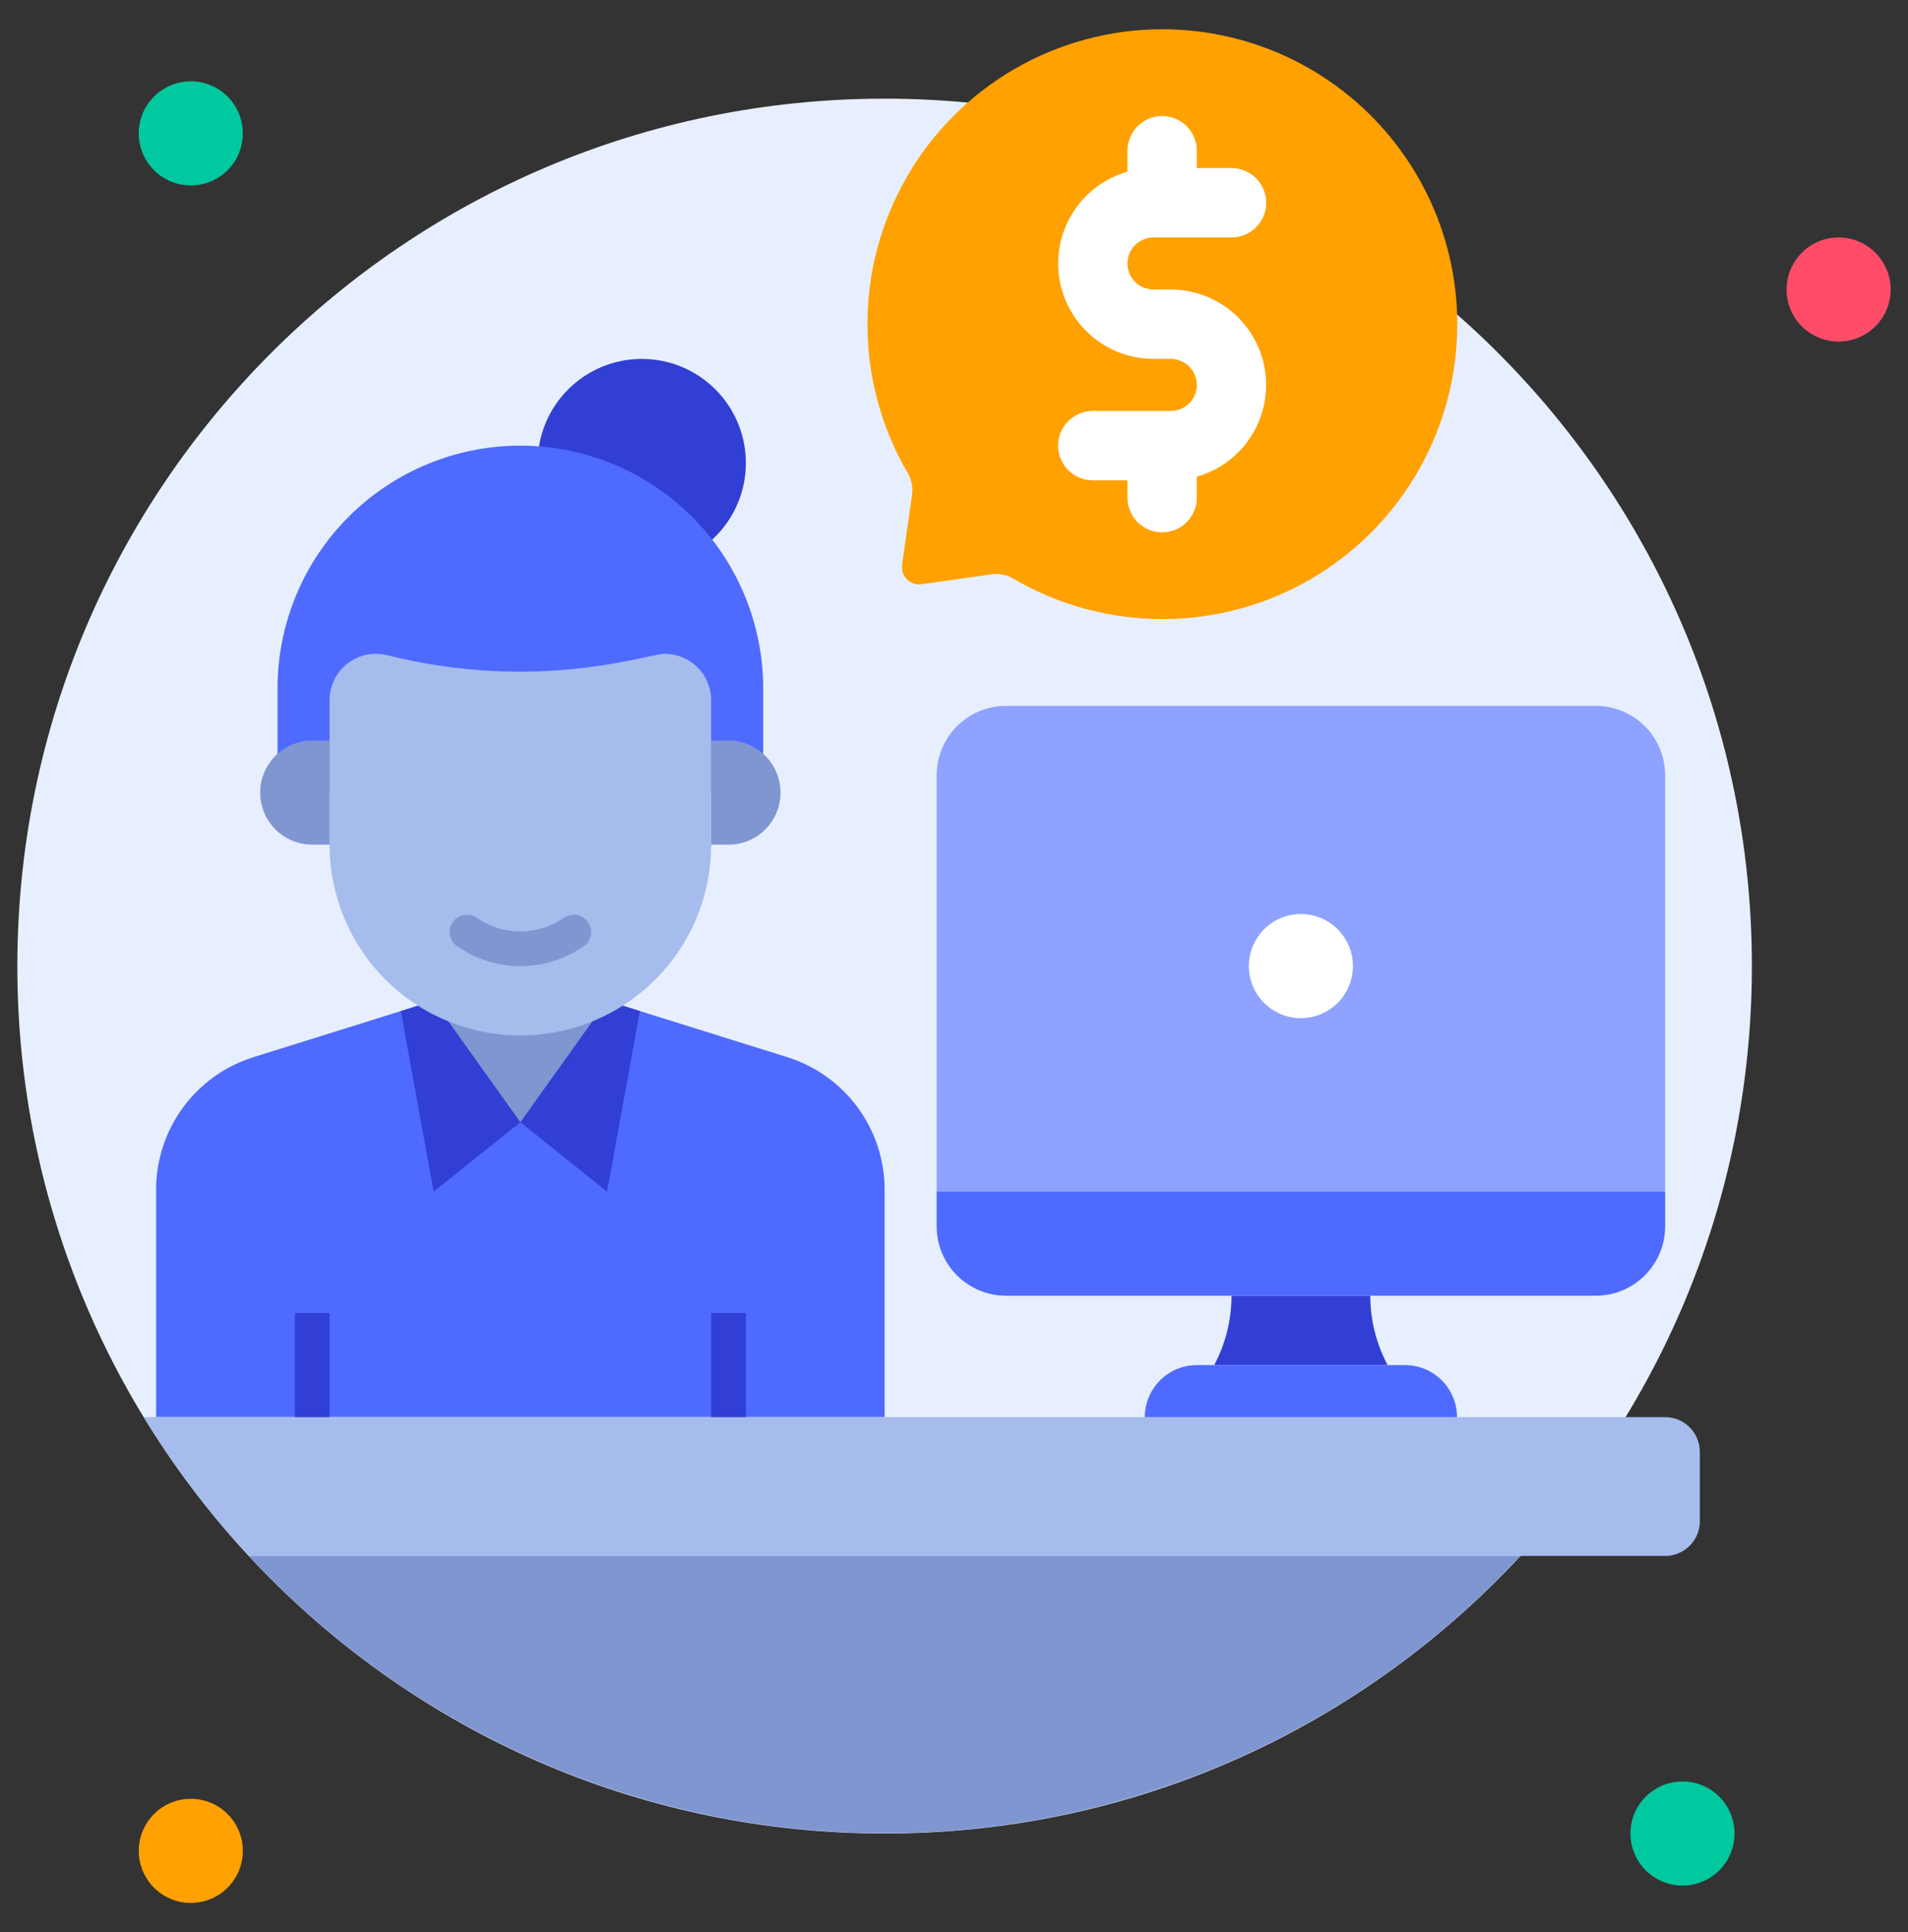 <svg width="80" height="81" viewBox="0 0 80 81" fill="none" xmlns="http://www.w3.org/2000/svg">
<rect x="0" y="0" width="80" height="81" fill="#333333" stroke="none"/>
<path d="M37.091 76.864C57.174 76.864 73.454 60.583 73.454 40.5C73.454 20.417 57.174 4.136 37.091 4.136C17.008 4.136 0.727 20.417 0.727 40.5C0.727 60.583 17.008 76.864 37.091 76.864Z" fill="#E7EFFF"/>
<path d="M26.909 23.773C29.319 23.773 31.273 21.819 31.273 19.409C31.273 16.999 29.319 15.046 26.909 15.046C24.499 15.046 22.545 16.999 22.545 19.409C22.545 21.819 24.499 23.773 26.909 23.773Z" fill="#323FD4"/>
<path d="M21.818 18.682C19.118 18.682 16.528 19.755 14.618 21.664C12.709 23.573 11.636 26.163 11.636 28.864V33.227H32V28.864C32 26.163 30.927 23.573 29.018 21.664C27.108 19.755 24.518 18.682 21.818 18.682Z" fill="#4E6AFF"/>
<path d="M8 7.773C9.205 7.773 10.181 6.796 10.181 5.591C10.181 4.386 9.205 3.409 8 3.409C6.795 3.409 5.818 4.386 5.818 5.591C5.818 6.796 6.795 7.773 8 7.773Z" fill="#00C99F"/>
<path d="M77.091 14.318C78.296 14.318 79.272 13.341 79.272 12.136C79.272 10.931 78.296 9.955 77.091 9.955C75.885 9.955 74.909 10.931 74.909 12.136C74.909 13.341 75.885 14.318 77.091 14.318Z" fill="#FF4D69"/>
<path d="M70.545 79.046C71.75 79.046 72.727 78.069 72.727 76.864C72.727 75.659 71.75 74.682 70.545 74.682C69.34 74.682 68.363 75.659 68.363 76.864C68.363 78.069 69.34 79.046 70.545 79.046Z" fill="#00C99F"/>
<path d="M8 79.773C9.205 79.773 10.181 78.796 10.181 77.591C10.181 76.386 9.205 75.409 8 75.409C6.795 75.409 5.818 76.386 5.818 77.591C5.818 78.796 6.795 79.773 8 79.773Z" fill="#FFA100"/>
<path d="M37.091 49.867V59.409H6.545V49.867C6.546 48.629 6.942 47.422 7.676 46.424C8.41 45.426 9.443 44.688 10.625 44.318L18.182 41.955H25.454L33.011 44.318C34.193 44.688 35.226 45.426 35.96 46.424C36.694 47.422 37.09 48.629 37.091 49.867Z" fill="#4E6AFF"/>
<path d="M21.818 47.045C20.854 47.045 19.929 46.662 19.247 45.98C18.565 45.298 18.182 44.374 18.182 43.409V41.955H25.454V43.409C25.454 44.374 25.071 45.298 24.389 45.98C23.707 46.662 22.782 47.045 21.818 47.045Z" fill="#7F96D1"/>
<path d="M21.818 47.045L18.182 49.955L16.807 42.384L18.182 41.955L21.818 47.045Z" fill="#323FD4"/>
<path d="M26.829 42.384L25.454 49.955L21.818 47.045L25.454 41.955L26.829 42.384Z" fill="#323FD4"/>
<path d="M71.272 60.864V63.773C71.272 64.159 71.119 64.528 70.846 64.801C70.574 65.074 70.204 65.227 69.818 65.227H10.436C8.777 63.439 7.301 61.49 6.029 59.409H69.818C70.204 59.409 70.574 59.562 70.846 59.835C71.119 60.108 71.272 60.478 71.272 60.864Z" fill="#A5BCED"/>
<path d="M21.818 43.409C19.696 43.409 17.661 42.566 16.161 41.066C14.661 39.566 13.818 37.531 13.818 35.409V29.351C13.818 29.056 13.885 28.764 14.015 28.499C14.144 28.234 14.332 28.001 14.565 27.82C14.798 27.638 15.069 27.512 15.358 27.451C15.647 27.39 15.946 27.395 16.232 27.467C22.581 29.053 27.142 27.409 27.869 27.409C28.124 27.408 28.378 27.458 28.614 27.555C28.851 27.652 29.066 27.795 29.247 27.975C29.428 28.156 29.571 28.37 29.669 28.606C29.767 28.842 29.818 29.095 29.818 29.351V35.409C29.818 37.531 28.975 39.566 27.475 41.066C25.974 42.566 23.94 43.409 21.818 43.409Z" fill="#A5BCED"/>
<path d="M19.236 39.715C19.147 39.667 19.069 39.601 19.006 39.521C18.944 39.441 18.899 39.349 18.875 39.251C18.85 39.153 18.846 39.051 18.863 38.951C18.88 38.851 18.918 38.756 18.974 38.672C19.029 38.588 19.102 38.516 19.188 38.461C19.273 38.407 19.368 38.37 19.468 38.355C19.568 38.34 19.671 38.345 19.768 38.371C19.866 38.398 19.957 38.444 20.036 38.507C20.564 38.86 21.183 39.048 21.818 39.048C22.452 39.048 23.072 38.86 23.6 38.507C23.678 38.444 23.77 38.398 23.867 38.371C23.965 38.345 24.067 38.34 24.167 38.355C24.267 38.37 24.363 38.407 24.448 38.461C24.533 38.516 24.606 38.588 24.662 38.672C24.718 38.756 24.756 38.851 24.773 38.951C24.79 39.051 24.786 39.153 24.761 39.251C24.736 39.349 24.692 39.441 24.629 39.521C24.567 39.601 24.489 39.667 24.4 39.715C23.636 40.227 22.737 40.501 21.818 40.501C20.898 40.501 20 40.227 19.236 39.715Z" fill="#7F96D1"/>
<path d="M63.745 65.227C60.341 68.895 56.217 71.821 51.631 73.822C47.044 75.823 42.094 76.855 37.091 76.855C32.087 76.855 27.137 75.823 22.55 73.822C17.964 71.821 13.84 68.895 10.436 65.227H63.745Z" fill="#7F96D1"/>
<path d="M13.818 55.045H12.363V59.409H13.818V55.045Z" fill="#323FD4"/>
<path d="M31.272 55.045H29.818V59.409H31.272V55.045Z" fill="#323FD4"/>
<path d="M13.091 35.409H13.818V31.046H13.091C12.512 31.046 11.957 31.275 11.548 31.684C11.139 32.094 10.909 32.649 10.909 33.227C10.909 33.806 11.139 34.361 11.548 34.77C11.957 35.179 12.512 35.409 13.091 35.409Z" fill="#7F96D1"/>
<path d="M30.545 35.409H29.818V31.046H30.545C31.124 31.046 31.679 31.275 32.088 31.684C32.497 32.094 32.727 32.649 32.727 33.227C32.727 33.806 32.497 34.361 32.088 34.77C31.679 35.179 31.124 35.409 30.545 35.409Z" fill="#7F96D1"/>
<path d="M42.182 29.591H66.909C67.68 29.591 68.42 29.897 68.966 30.443C69.511 30.989 69.818 31.729 69.818 32.5V49.955H39.273V32.5C39.273 31.729 39.579 30.989 40.124 30.443C40.67 29.897 41.41 29.591 42.182 29.591Z" fill="#8FA2FF"/>
<path d="M39.273 49.955H69.818V51.409C69.818 52.181 69.511 52.921 68.966 53.466C68.42 54.012 67.68 54.318 66.909 54.318H42.182C41.41 54.318 40.67 54.012 40.124 53.466C39.579 52.921 39.273 52.181 39.273 51.409V49.955Z" fill="#4E6AFF"/>
<path d="M58.181 57.227H50.909C51.385 56.332 51.635 55.333 51.636 54.318H57.454C57.455 55.333 57.705 56.332 58.181 57.227Z" fill="#323FD4"/>
<path d="M61.091 59.409H48C48 58.831 48.23 58.276 48.639 57.866C49.048 57.457 49.603 57.227 50.182 57.227H58.909C59.488 57.227 60.043 57.457 60.452 57.866C60.861 58.276 61.091 58.831 61.091 59.409Z" fill="#4E6AFF"/>
<path d="M54.545 42.682C55.75 42.682 56.727 41.705 56.727 40.5C56.727 39.295 55.75 38.318 54.545 38.318C53.34 38.318 52.363 39.295 52.363 40.5C52.363 41.705 53.34 42.682 54.545 42.682Z" fill="white"/>
<path d="M48.727 1.227C46.554 1.228 44.421 1.802 42.54 2.89C40.66 3.979 39.1 5.543 38.017 7.427C36.933 9.31 36.365 11.445 36.37 13.618C36.375 15.79 36.952 17.923 38.043 19.802C38.22 20.086 38.289 20.424 38.24 20.755L37.825 23.664C37.809 23.767 37.816 23.873 37.845 23.974C37.874 24.075 37.925 24.168 37.993 24.247C38.062 24.327 38.146 24.39 38.242 24.434C38.337 24.478 38.44 24.5 38.545 24.5C38.625 24.5 41.643 24.064 41.563 24.078C41.894 24.029 42.232 24.098 42.516 24.275C44.157 25.23 45.996 25.795 47.89 25.925C49.785 26.056 51.684 25.748 53.44 25.026C55.196 24.304 56.763 23.187 58.017 21.762C59.273 20.337 60.182 18.642 60.676 16.808C61.17 14.975 61.236 13.052 60.867 11.189C60.498 9.326 59.705 7.574 58.549 6.067C57.394 4.56 55.906 3.34 54.203 2.5C52.5 1.661 50.626 1.226 48.727 1.227Z" fill="#FFA100"/>
<path d="M49.091 12.136H48.363C48.074 12.136 47.797 12.021 47.592 11.817C47.387 11.612 47.272 11.335 47.272 11.046C47.272 10.756 47.387 10.479 47.592 10.274C47.797 10.069 48.074 9.955 48.363 9.955H51.636C52.022 9.955 52.392 9.801 52.664 9.529C52.937 9.256 53.091 8.886 53.091 8.5C53.091 8.114 52.937 7.744 52.664 7.471C52.392 7.199 52.022 7.045 51.636 7.045H50.181V6.318C50.181 5.932 50.028 5.562 49.755 5.29C49.483 5.017 49.113 4.864 48.727 4.864C48.341 4.864 47.971 5.017 47.698 5.29C47.426 5.562 47.272 5.932 47.272 6.318V7.198C46.344 7.462 45.543 8.053 45.016 8.861C44.489 9.669 44.272 10.641 44.405 11.596C44.538 12.552 45.012 13.427 45.739 14.061C46.467 14.695 47.398 15.044 48.363 15.046H49.091C49.38 15.046 49.657 15.16 49.862 15.365C50.066 15.57 50.181 15.847 50.181 16.136C50.181 16.426 50.066 16.703 49.862 16.908C49.657 17.112 49.38 17.227 49.091 17.227H45.818C45.432 17.227 45.062 17.381 44.789 17.653C44.517 17.926 44.363 18.296 44.363 18.682C44.363 19.068 44.517 19.438 44.789 19.71C45.062 19.983 45.432 20.136 45.818 20.136H47.272V20.864C47.272 21.249 47.426 21.619 47.698 21.892C47.971 22.165 48.341 22.318 48.727 22.318C49.113 22.318 49.483 22.165 49.755 21.892C50.028 21.619 50.181 21.249 50.181 20.864V19.984C51.109 19.72 51.911 19.129 52.438 18.321C52.964 17.513 53.181 16.541 53.049 15.586C52.916 14.63 52.442 13.755 51.715 13.121C50.987 12.487 50.055 12.137 49.091 12.136Z" fill="white"/>
</svg>
